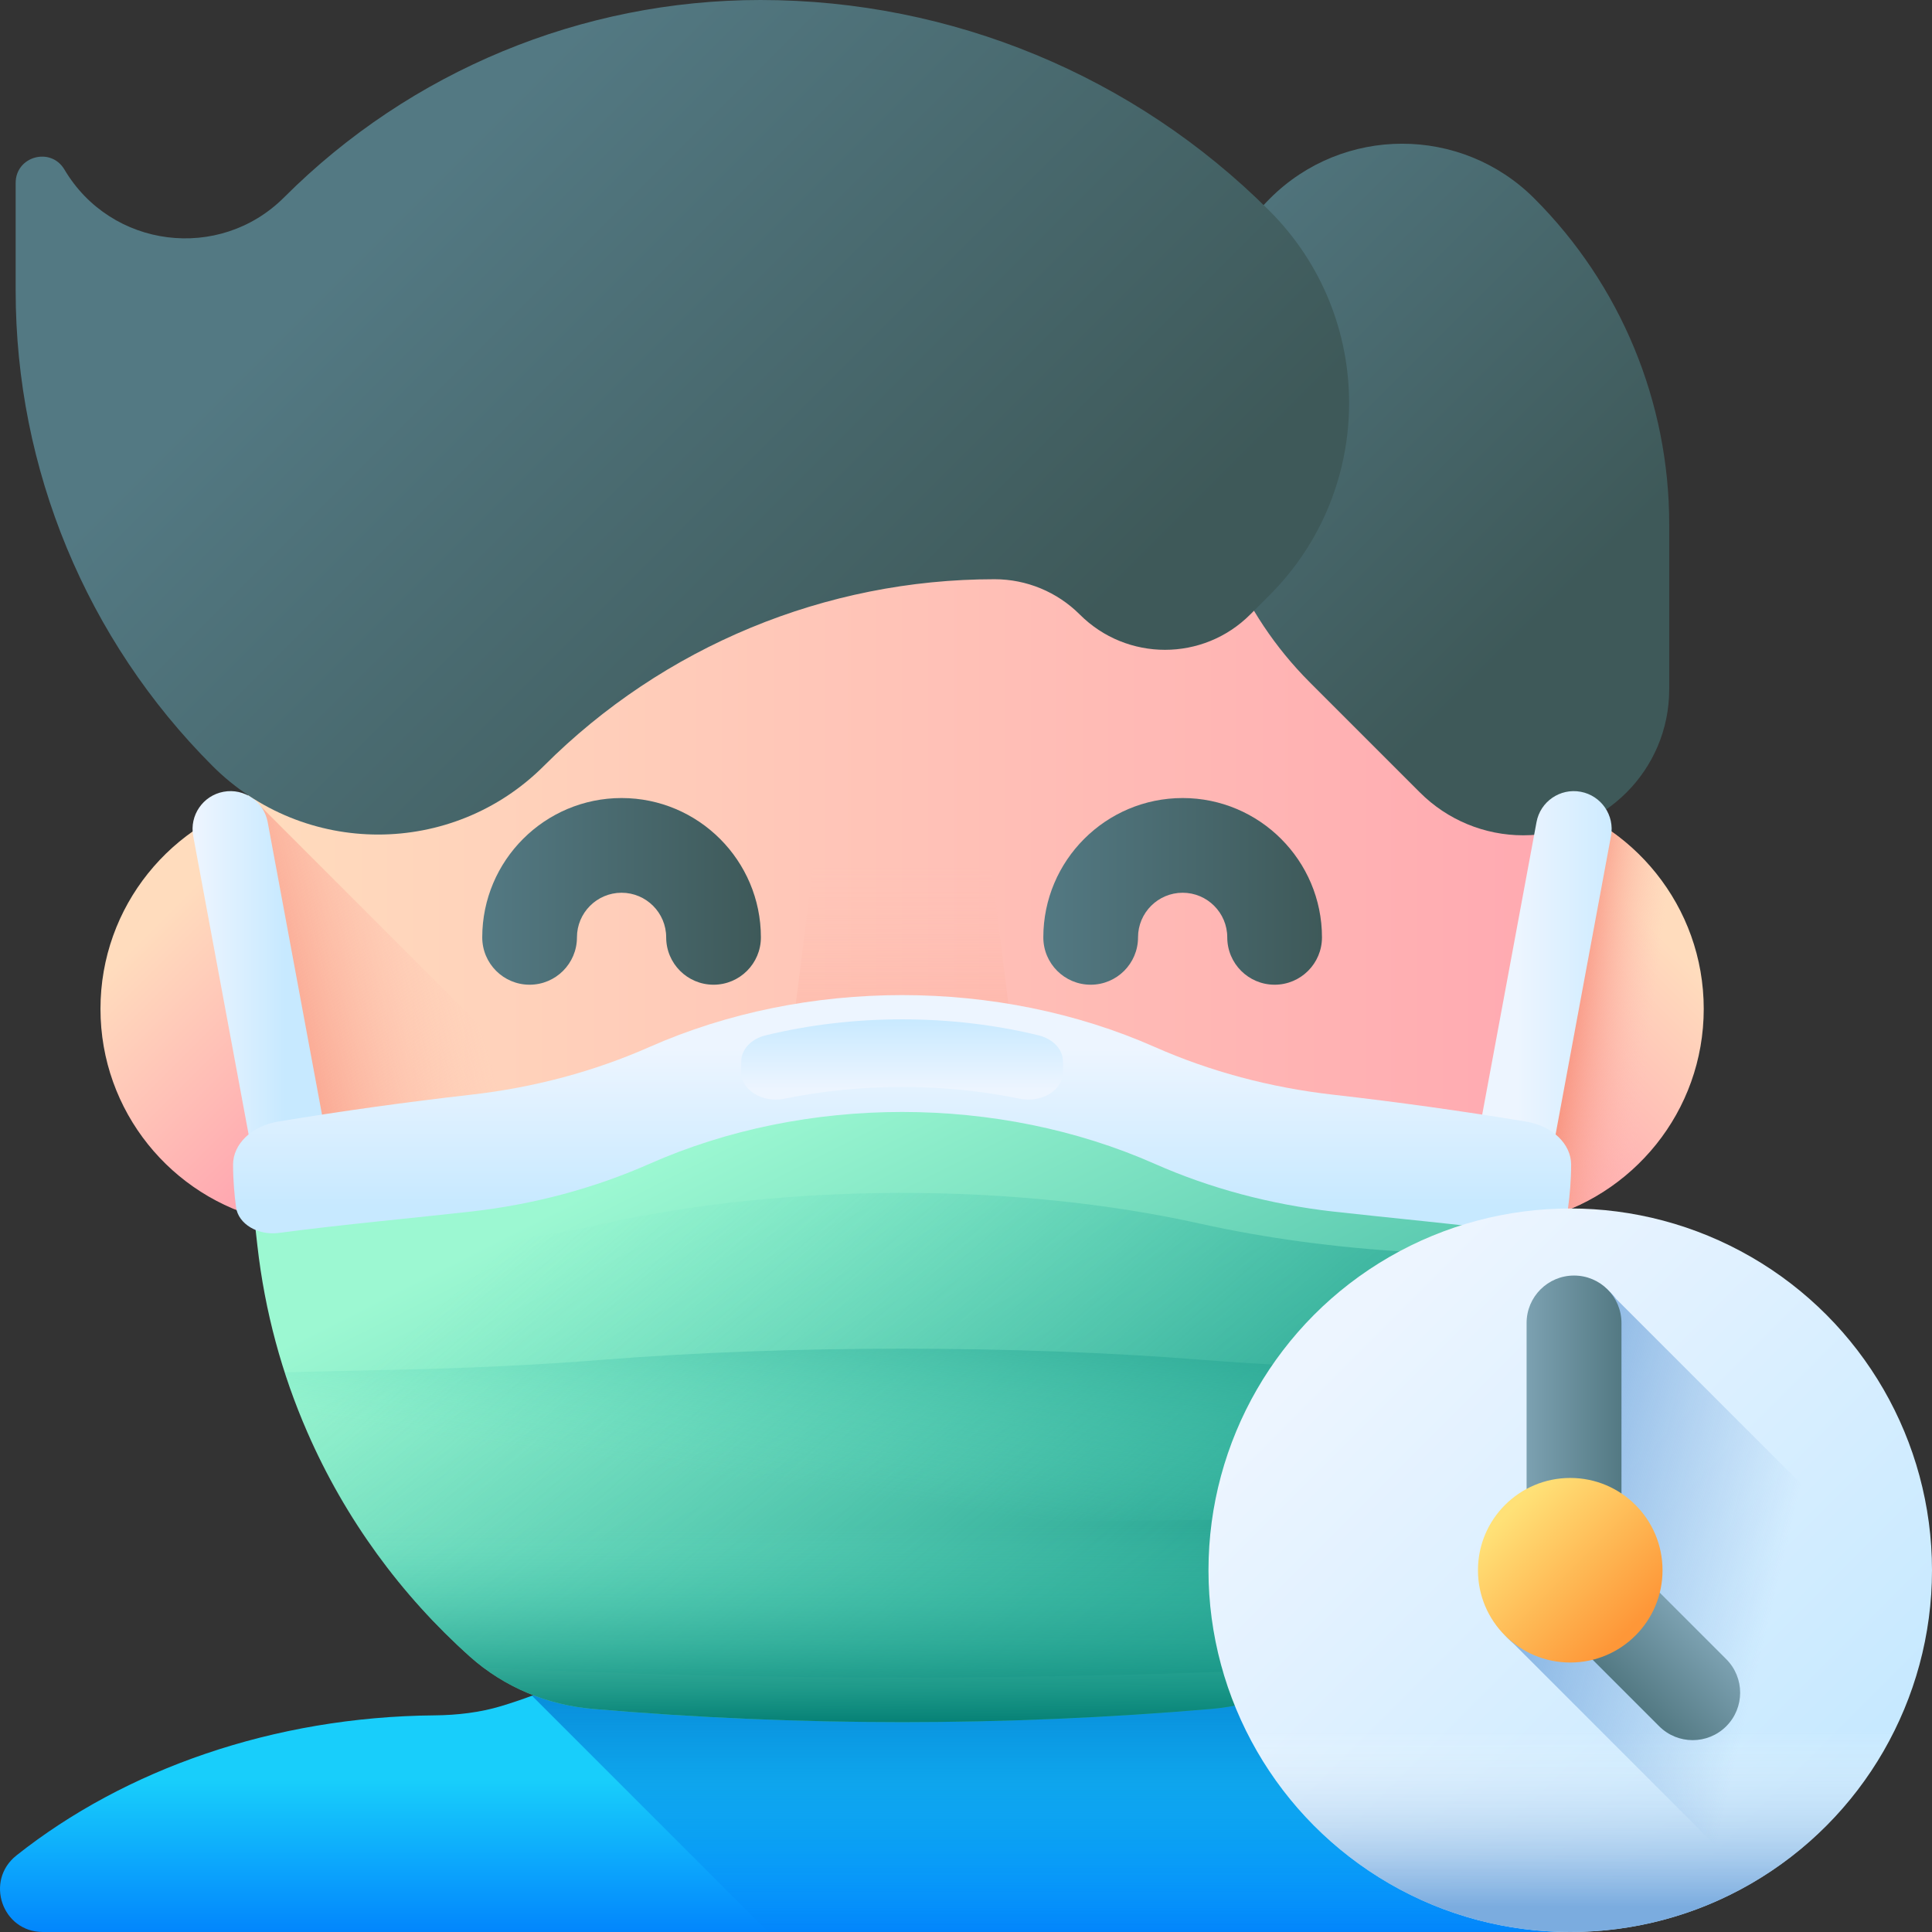<svg id="Capa_1" enable-background="new 0 0 510 510" height="512" viewBox="0 0 510 510" width="512" xmlns="http://www.w3.org/2000/svg" xmlns:xlink="http://www.w3.org/1999/xlink"><rect x="0" y="0" width="510" height="510" fill="#333333" stroke="none"/><linearGradient id="SVGID_1_" gradientUnits="userSpaceOnUse" x1="218.652" x2="218.652" y1="470" y2="512.012"><stop offset="0" stop-color="#18cefb"/><stop offset=".823" stop-color="#0590fc"/><stop offset="1" stop-color="#0182fc"/></linearGradient><linearGradient id="SVGID_2_" gradientUnits="userSpaceOnUse" x1="288.862" x2="288.862" y1="519" y2="413.981"><stop offset="0" stop-color="#0182fc" stop-opacity="0"/><stop offset="1" stop-color="#0268b4"/></linearGradient><linearGradient id="lg1"><stop offset="0" stop-color="#ffdcbd"/><stop offset="1" stop-color="#ffa9b1"/></linearGradient><linearGradient id="SVGID_3_" gradientUnits="userSpaceOnUse" x1="43.36" x2="89.385" xlink:href="#lg1" y1="241.579" y2="287.604"/><linearGradient id="SVGID_4_" gradientTransform="matrix(-1 0 0 1 -212.778 0)" gradientUnits="userSpaceOnUse" x1="-645.684" x2="-599.659" xlink:href="#lg1" y1="241.579" y2="287.604"/><linearGradient id="lg2"><stop offset="0" stop-color="#ffc2b5" stop-opacity="0"/><stop offset="1" stop-color="#f89580"/></linearGradient><linearGradient id="SVGID_5_" gradientUnits="userSpaceOnUse" x1="435.758" x2="413.758" xlink:href="#lg2" y1="272.178" y2="269.511"/><linearGradient id="SVGID_6_" gradientUnits="userSpaceOnUse" x1="64.821" x2="411.445" xlink:href="#lg1" y1="249.074" y2="249.074"/><linearGradient id="lg3"><stop offset="0" stop-color="#537983"/><stop offset="1" stop-color="#3e5959"/></linearGradient><linearGradient id="SVGID_7_" gradientUnits="userSpaceOnUse" x1="127.299" x2="200.856" xlink:href="#lg3" y1="235.302" y2="235.302"/><linearGradient id="SVGID_8_" gradientUnits="userSpaceOnUse" x1="275.41" x2="348.966" xlink:href="#lg3" y1="235.302" y2="235.302"/><linearGradient id="SVGID_9_" gradientUnits="userSpaceOnUse" x1="123.407" x2="66.407" xlink:href="#lg2" y1="257.042" y2="272.042"/><linearGradient id="SVGID_10_" gradientUnits="userSpaceOnUse" x1="238.133" x2="238.133" xlink:href="#lg2" y1="228.5" y2="328.505"/><linearGradient id="SVGID_11_" gradientUnits="userSpaceOnUse" x1="302.216" x2="414.98" xlink:href="#lg3" y1="43.083" y2="155.847"/><linearGradient id="lg4"><stop offset="0" stop-color="#edf5ff"/><stop offset="1" stop-color="#c7e9ff"/></linearGradient><linearGradient id="SVGID_12_" gradientUnits="userSpaceOnUse" x1="51.716" x2="75.201" xlink:href="#lg4" y1="258.167" y2="258.167"/><linearGradient id="SVGID_13_" gradientUnits="userSpaceOnUse" x1="400.383" x2="430.501" xlink:href="#lg4" y1="258.167" y2="258.167"/><linearGradient id="SVGID_14_" gradientUnits="userSpaceOnUse" x1="217.393" x2="338.133" y1="283.409" y2="523.059"><stop offset="0" stop-color="#9cf8d2"/><stop offset=".416" stop-color="#5eccb2"/><stop offset="1" stop-color="#008b81"/></linearGradient><linearGradient id="lg5"><stop offset="0" stop-color="#5de1c4" stop-opacity="0"/><stop offset="1" stop-color="#037e73"/></linearGradient><linearGradient id="SVGID_15_" gradientUnits="userSpaceOnUse" x1="180.131" x2="357.464" xlink:href="#lg5" y1="288.279" y2="490.279"/><linearGradient id="SVGID_16_" gradientUnits="userSpaceOnUse" x1="233.569" x2="244.902" xlink:href="#lg5" y1="395.821" y2="312.487"/><linearGradient id="SVGID_17_" gradientUnits="userSpaceOnUse" x1="238.133" x2="238.133" xlink:href="#lg4" y1="276.865" y2="318.336"/><linearGradient id="SVGID_18_" gradientUnits="userSpaceOnUse" x1="238.133" x2="238.133" xlink:href="#lg4" y1="287.528" y2="268.379"/><linearGradient id="SVGID_19_" gradientUnits="userSpaceOnUse" x1="238.133" x2="238.133" xlink:href="#lg5" y1="402.833" y2="455.706"/><linearGradient id="SVGID_20_" gradientUnits="userSpaceOnUse" x1="113.066" x2="259.353" xlink:href="#lg3" y1="46.383" y2="192.67"/><linearGradient id="SVGID_21_" gradientUnits="userSpaceOnUse" x1="352.829" x2="475.86" xlink:href="#lg4" y1="352.829" y2="475.86"/><linearGradient id="SVGID_22_" gradientUnits="userSpaceOnUse" x1="414.504" x2="414.504" y1="456.667" y2="503.338"><stop offset="0" stop-color="#fff" stop-opacity="0"/><stop offset=".343" stop-color="#cde0f3" stop-opacity=".343"/><stop offset=".787" stop-color="#92bae4" stop-opacity=".787"/><stop offset="1" stop-color="#7bacdf"/></linearGradient><linearGradient id="SVGID_23_" gradientUnits="userSpaceOnUse" x1="467.897" x2="394.564" y1="423.87" y2="406.537"><stop offset="0" stop-color="#7bacdf" stop-opacity="0"/><stop offset="1" stop-color="#7bacdf"/></linearGradient><linearGradient id="lg6"><stop offset="0" stop-color="#7ca1b1"/><stop offset="1" stop-color="#537983"/></linearGradient><linearGradient id="SVGID_24_" gradientUnits="userSpaceOnUse" x1="402.982" x2="428.026" xlink:href="#lg6" y1="375.857" y2="375.857"/><linearGradient id="SVGID_25_" gradientTransform="matrix(-.707 .707 .707 .707 532.731 -220.664)" gradientUnits="userSpaceOnUse" x1="520.209" x2="545.253" xlink:href="#lg6" y1="390.403" y2="390.403"/><linearGradient id="SVGID_26_" gradientUnits="userSpaceOnUse" x1="398.771" x2="430.156" y1="398.771" y2="430.156"><stop offset="0" stop-color="#ffe177"/><stop offset="1" stop-color="#fe9738"/></linearGradient><g><g><path d="m310.032 434.753c-44.52-28.316-99.279-28.316-143.797-.001-10.674 6.789-22.068 12.035-33.9 15.606-5.637 1.701-11.649 2.404-17.673 2.456-42.445.367-81.693 14.267-110.326 36.98-8.417 6.677-3.767 20.206 6.975 20.206h401.579c27.674 0 33.966-38.825 7.697-47.532-18.326-6.074-38.274-9.475-58.983-9.653-6.025-.052-12.037-.755-17.674-2.456-11.832-3.571-23.224-8.817-33.898-15.606z" fill="url(#SVGID_1_)"/><path d="m420.587 462.468c-18.326-6.074-38.274-9.475-58.983-9.653-6.025-.052-12.037-.755-17.674-2.456-11.831-3.57-23.224-8.816-33.898-15.605h-.001c-44.519-28.315-99.278-28.315-143.796 0-8.22 5.228-16.869 9.531-25.814 12.868l62.379 62.378h210.09c27.674 0 33.966-38.825 7.697-47.532z" fill="url(#SVGID_2_)"/><g><g><path d="m26.522 266.319c0-27.061 18.785-49.735 44.026-55.693 6.747-1.593 13.197 3.625 13.197 10.557v90.272c0 6.932-6.45 12.15-13.197 10.557-25.242-5.959-44.026-28.632-44.026-55.693z" fill="url(#SVGID_3_)"/><path d="m449.744 266.319c0-27.061-18.785-49.735-44.026-55.693-6.747-1.593-13.197 3.625-13.197 10.557v90.272c0 6.932 6.45 12.15 13.197 10.557 25.242-5.959 44.026-28.632 44.026-55.693z" fill="url(#SVGID_4_)"/><path d="m449.743 266.32c0 27.06-18.78 49.73-44.02 55.69-6.75 1.59-13.2-3.62-13.2-10.56v-4.52c.48.17.97.31 1.48.4 5.43 1 10.65-2.58 11.66-8.01l14.6-78.66c.12-.62.17-1.23.17-1.84 0-.92-.13-1.82-.37-2.68 17.69 9.74 29.68 28.56 29.68 50.18z" fill="url(#SVGID_5_)"/></g><path d="m238.133 446.647c-83.436 0-153.572-37.795-162.952-120.702l-9.24-81.674c-11.627-102.765 68.77-192.771 172.192-192.771 103.422 0 183.818 90.006 172.192 192.772l-9.24 81.674c-9.381 82.906-79.516 120.701-162.952 120.701z" fill="url(#SVGID_6_)"/><g><path d="m188.356 259.94c-6.903 0-12.5-5.597-12.5-12.5 0-6.494-5.284-11.778-11.778-11.778-6.495 0-11.778 5.284-11.778 11.778 0 6.903-5.597 12.5-12.5 12.5s-12.5-5.597-12.5-12.5c0-20.279 16.499-36.778 36.778-36.778s36.778 16.499 36.778 36.778c0 6.904-5.597 12.5-12.5 12.5z" fill="url(#SVGID_7_)"/><path d="m336.466 259.94c-6.903 0-12.5-5.597-12.5-12.5 0-6.494-5.284-11.778-11.778-11.778-6.495 0-11.778 5.284-11.778 11.778 0 6.903-5.597 12.5-12.5 12.5s-12.5-5.597-12.5-12.5c0-20.279 16.499-36.778 36.778-36.778s36.778 16.499 36.778 36.778c0 6.904-5.596 12.5-12.5 12.5z" fill="url(#SVGID_8_)"/></g><path d="m68.133 212.167 94.083 94.083h-94.083z" fill="url(#SVGID_9_)"/><g><path d="m247.362 337.944h-18.458c-15.383 0-27.029-13.901-24.335-29.046l10.581-84.398h45.966l10.581 84.398c2.694 15.145-8.953 29.046-24.335 29.046z" fill="url(#SVGID_10_)"/></g><path d="m335.245 52.388c-11.597 11.597-18.112 27.326-18.112 43.727v14.885c0 25.932 10.301 50.801 28.638 69.138l29.075 29.075c7.227 7.227 17.029 11.287 27.25 11.287 21.284 0 38.537-17.254 38.537-38.537v-43.599c0-32.247-12.81-63.173-35.612-85.976-19.268-19.268-50.508-19.268-69.776 0z" fill="url(#SVGID_11_)"/><g><path d="m85.267 295.669-14.604-78.656c-1.008-5.43-6.227-9.015-11.658-8.006-5.43 1.008-9.015 6.227-8.006 11.658l14.604 78.656c1.008 5.43 6.227 9.015 11.658 8.006 5.43-1.009 9.014-6.228 8.006-11.658z" fill="url(#SVGID_12_)"/><path d="m390.999 295.669 14.604-78.656c1.008-5.43 6.227-9.015 11.658-8.006 5.43 1.008 9.015 6.227 8.006 11.658l-14.604 78.656c-1.008 5.43-6.227 9.015-11.658 8.006-5.43-1.009-9.015-6.228-8.006-11.658z" fill="url(#SVGID_13_)"/></g><g><path d="m411.293 302.57-2.97 26.24c-1.96 17.39-6.49 33.92-13.18 49.24-9.95 22.83-24.7 42.98-42.91 59.24-.049.043-.097.087-.146.13-8.958 7.983-20.355 12.666-32.311 13.688-54.364 4.651-108.92 4.652-163.278.001-11.982-1.025-23.396-5.735-32.371-13.74-18.251-16.277-33.032-36.444-43.004-59.32-6.69-15.32-11.22-31.85-13.18-49.24l-2.87-25.35c.003-.004.005-.007.008-.011 16.551-2.804 45.514-5.177 62.152-7.109 16.14-1.88 31.67-6.16 45.81-12.58h.01c40.3-18.27 89.86-18.27 130.16 0l.01.01c14.14 6.41 29.67 10.69 45.81 12.57 14.86 1.731 44.35 3.801 62.26 6.231z" fill="url(#SVGID_14_)"/><g><path d="m372.316 330.496c-19.524-1.114-38.321-3.656-55.432-7.464h-.001c-48.762-10.849-108.739-10.849-157.501 0-17.111 3.807-35.908 6.35-55.432 7.464-11.847.676-23.681 1.461-35.504 2.318 2.172 15.925 6.502 31.098 12.676 45.237 9.972 22.876 24.753 43.043 43.004 59.32 1.132 1.01 2.304 1.967 3.51 2.871 73.557 3.454 147.446 3.454 221.003 0 1.184-.889 2.334-1.829 3.447-2.82.049-.043.097-.087.146-.13 18.21-16.26 32.96-36.41 42.91-59.24 6.174-14.139 10.504-29.312 12.676-45.237-11.822-.859-23.655-1.643-35.502-2.319z" fill="url(#SVGID_15_)"/><path d="m372.316 361.594c-19.524-.398-38.321-1.306-55.432-2.666h-.001c-48.762-3.875-108.739-3.875-157.501 0-17.111 1.36-35.908 2.268-55.432 2.666-9.61.196-19.208.426-28.801.668 1.74 5.389 3.732 10.658 5.973 15.788 3.346 7.675 7.244 15.036 11.621 22.056 96.674 2.138 194.105 2.138 290.779 0 4.378-7.021 8.276-14.383 11.62-22.056 2.24-5.13 4.232-10.4 5.973-15.788-9.592-.242-19.189-.472-28.799-.668z" fill="url(#SVGID_16_)"/></g><g><path d="m402.831 296.068c-16.971-2.805-33.98-5.172-51.015-7.105-16.541-1.877-32.466-6.16-46.963-12.573h-.001c-41.312-18.276-92.126-18.276-133.438 0-14.497 6.413-30.422 10.696-46.963 12.573-17.035 1.933-34.044 4.3-51.016 7.105-6.952 1.149-11.91 5.895-11.91 11.369 0 4.094.358 8.016.79 11.254.589 4.42 5.784 7.509 11.336 6.766 16.284-2.178 36.795-4.061 50.8-5.65 16.541-1.877 32.466-6.16 46.963-12.573 41.312-18.275 92.126-18.275 133.438 0h.001c14.497 6.413 30.422 10.696 46.963 12.573 14.005 1.589 34.515 3.472 50.799 5.65 5.552.743 10.747-2.347 11.336-6.766.431-3.237.79-7.159.79-11.254 0-5.474-4.958-10.22-11.91-11.369z" fill="url(#SVGID_17_)"/><path d="m207.099 290.03c20.124-4.144 41.943-4.144 62.068 0 5.784 1.191 11.429-2.254 11.429-6.972v-2.856c0-3.159-2.603-5.959-6.428-6.892-23.126-5.643-48.944-5.643-72.069 0-3.825.933-6.428 3.732-6.428 6.892v2.856c-.001 4.718 5.644 8.163 11.428 6.972z" fill="url(#SVGID_18_)"/></g><path d="m81.176 378.167c9.972 22.828 24.731 42.954 42.951 59.203 8.975 8.004 20.389 12.715 32.371 13.74 54.358 4.651 108.913 4.65 163.278-.001 11.955-1.023 23.353-5.705 32.311-13.688.049-.043.097-.087.146-.13 18.179-16.232 32.908-36.342 42.857-59.123h-313.914z" fill="url(#SVGID_19_)"/></g><path d="m56.084 202.18c24.16 24.16 63.331 24.16 87.491 0 31.552-31.552 74.346-49.278 118.968-49.278 8.437 0 16.527 3.351 22.493 9.317 12.423 12.423 32.563 12.423 44.986 0l5.096-5.096c28.019-28.019 28.019-73.447 0-101.466-35.636-35.637-83.969-55.657-134.366-55.657-47.162 0-92.391 18.735-125.74 52.083-17.087 17.087-45.701 13.473-58.003-7.326-3.585-6.06-12.876-3.518-12.876 3.523v28.478c0 47.042 18.687 92.158 51.951 125.422z" fill="url(#SVGID_20_)"/></g></g><g><circle cx="414.504" cy="414.504" fill="url(#SVGID_21_)" r="95.496"/><path d="m320.613 432c8.219 44.384 47.127 78 93.891 78s85.672-33.616 93.891-78z" fill="url(#SVGID_22_)"/></g><path d="m509.354 425.608-82.744-82.744c-2.278-3.117-5.95-5.15-10.106-5.15-6.916 0-12.522 5.606-12.522 12.522v43.802c-7.642 4.111-12.839 12.181-12.839 21.467 0 7.423 3.324 14.066 8.561 18.535l62.947 62.947c25.297-14.801 43.173-40.902 46.703-71.379z" fill="url(#SVGID_23_)"/><g><g><path d="m415.504 415c-6.916 0-12.522-5.606-12.522-12.522v-53.243c0-6.916 5.606-12.522 12.522-12.522 6.916 0 12.522 5.606 12.522 12.522v53.243c0 6.916-5.607 12.522-12.522 12.522z" fill="url(#SVGID_24_)"/></g></g><g><g><path d="m455.688 455.688c4.89-4.89 4.89-12.818 0-17.708l-29.487-29.487c-4.89-4.89-12.818-4.89-17.708 0-4.89 4.89-4.89 12.818 0 17.708l29.487 29.487c4.889 4.89 12.817 4.89 17.708 0z" fill="url(#SVGID_25_)"/></g></g><circle cx="414.504" cy="414.504" fill="url(#SVGID_26_)" r="24.361"/></g></svg>